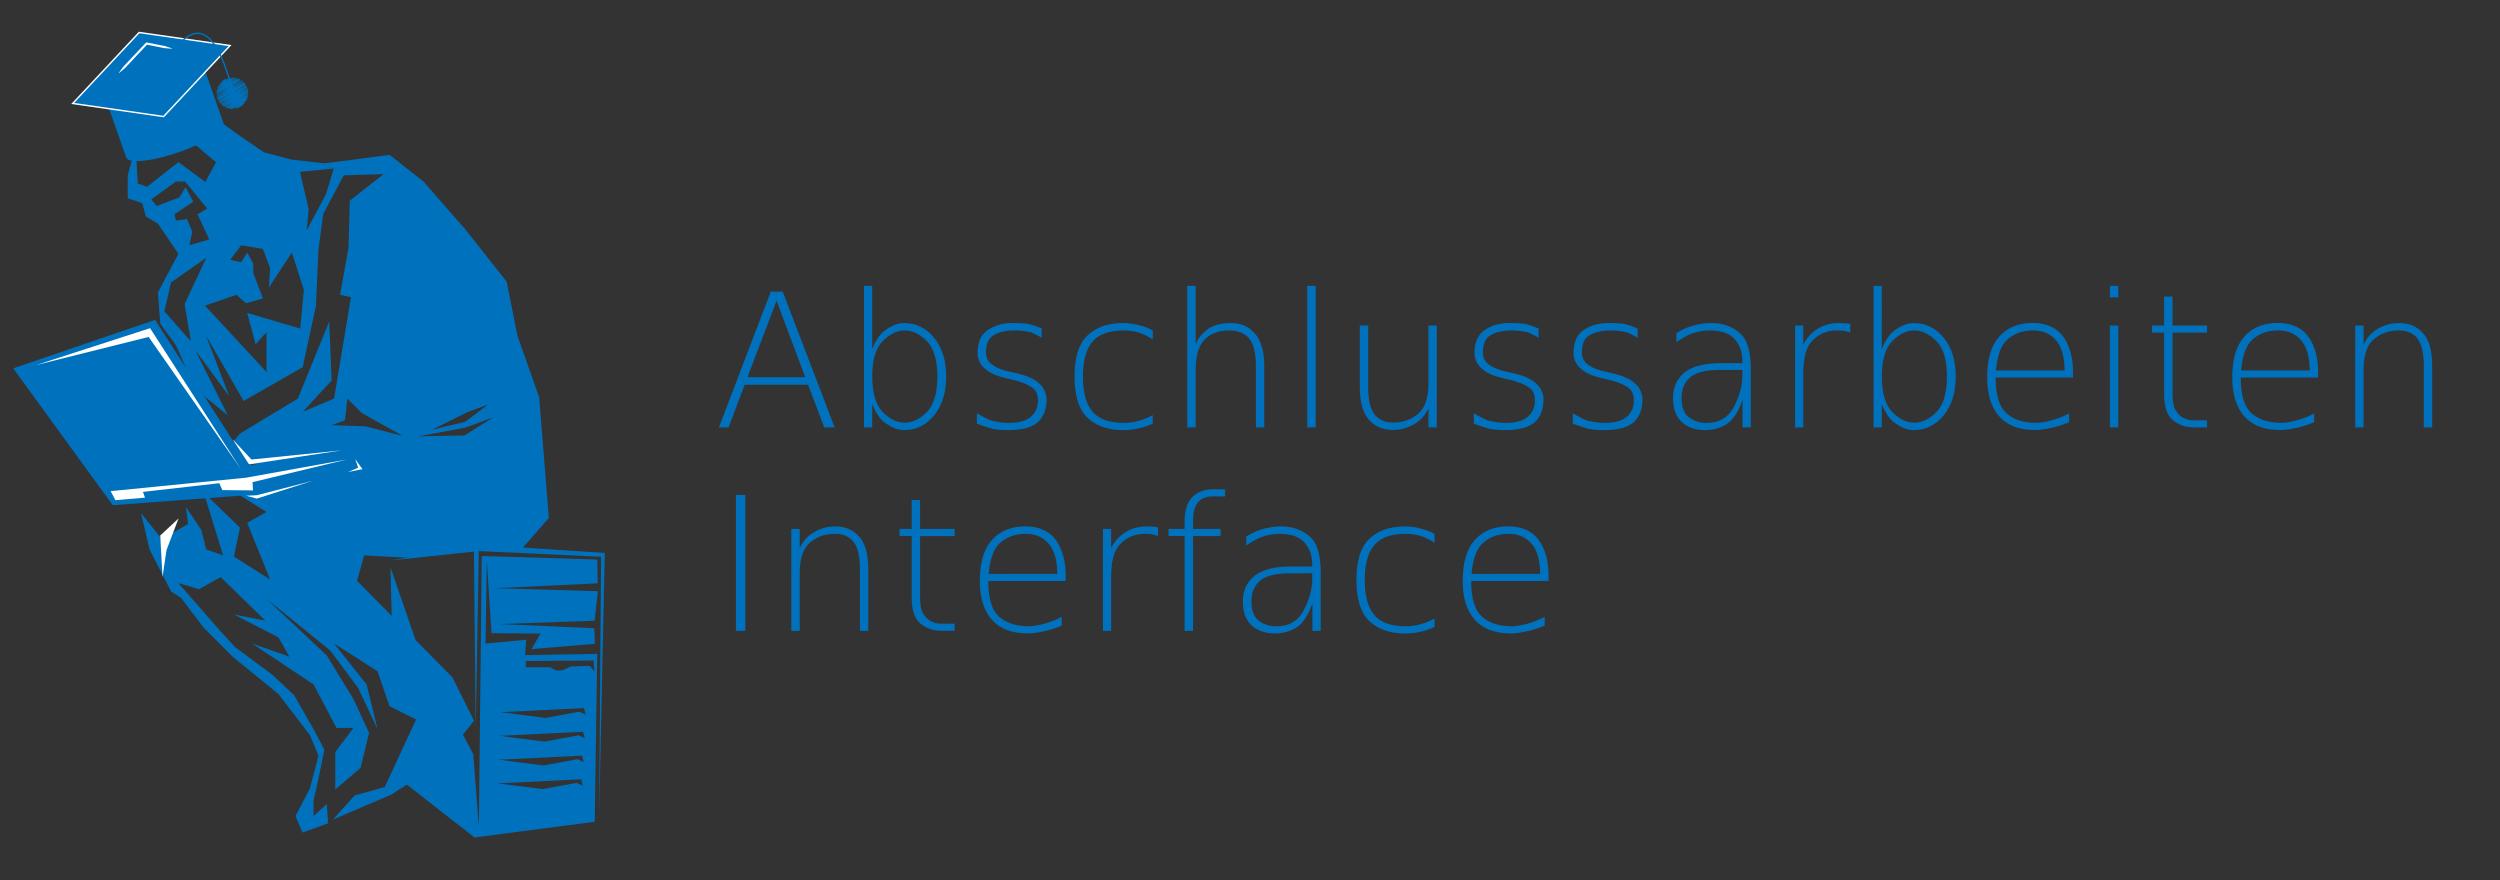 <svg id="Ebene_1" data-name="Ebene 1" xmlns="http://www.w3.org/2000/svg" viewBox="0 0 3445 1213"><rect x="0" y="0" width="3445" height="1213" fill="#333333" stroke="none"/><defs><style>.cls-1,.cls-3,.cls-5{fill:#0071bc;}.cls-1,.cls-2,.cls-3{fill-rule:evenodd;}.cls-2,.cls-4{fill:#fff;}.cls-3{stroke:#fff;stroke-miterlimit:10;stroke-width:2px;}.cls-6{fill:none;stroke:#0071bc;stroke-linecap:round;stroke-linejoin:round;}</style></defs><title>aai_logo</title><path class="cls-1" d="M202.52,257.46l43.36-34.11L283,250.81l14.63-27.27L259.05,191l-24,4.65,20.62-29.92L212.49,188.3l-24.6,29.93,2,34.58,12.64,4.65m220.13,59.85,26.6-49.87,10.64-35.25-46.56,4.66,12,51.2ZM261,337.93l27.27-8-16-34.58,13.3-8-30.6-37.24H242.42l-33.92,24.6,7.32,9.31,31.25-12,8.65-14,10.64,19.95-25.94,17.29,2,8.64,15.29-2L265,319.31Zm2,132.35-8.65-51.21,29.92-63.85-48.54,33.92L226.46,429Zm104.21,42.36V457.77l-15,16.63-11.63-43.23,73.15,21.62,5-53.21L402.16,348l-31.59,48.22,1.67-26.61-10-26.6-29.93-5-15,20,15,3.32,8.32-13.3L349,363v13.3l13.3,34.92L339,417.87l-13.3-11.64-43.23,15C310.16,451.12,365.58,511,367.25,512.64ZM595.56,592l45.22-10.64,31.92-24L644.11,568Zm-40.44,8.78-56.53-31.59-19.95-19.95-3.32,29.92L457,585.79l46.55,1.67Zm21.15.53L640.11,600l39.24-24.61-38.57,14Zm-159.4,546-9.72-22.76,20-38.24,11.64-44.89-11.64-28.27-43.23-56.53L320.69,905l-39.9-39.9L249.2,823.55l-13.3-8.32L206,757l-11.63-49.88,28.56,35.59,36.28-20.62-3.13-23.59,21.42,31.9,6.65,26.6,23.27,8.31-26.6-86.45,49.88,48.21L322.36,767l49.88,31.59-31.59-78.15,26.6-15L314,672.25,355.61,639l-63.18,5,38.24-46.55,79.8-48.21L453.7,442.81,457,524.28,417.12,567.5l43.23-18.28,23.28-139.66-15-3.33,11.64-64.84L482,276.55,528.52,240l-54.87,1.66-28.26,53.21-6.65,49.87-3.33,76.49L417.12,506l-81.46,46.55-51.54-89.78,31.59,83.13-46.56-63.18L314,572.49l-44.89-36.58-26.6-59.85-21.61-29.93-3.33-43.22,28.27-53.21-28.27-41.56-16.63-10-5-18.29-19.95-6.65V241.63l10-36.57,13.31-20,15-13.3,16.62-10,26.6-8.32,33.26,5,36.58,26.6L363.92,210l38.24,10,44.89,5L487,220l49.87-6.65L583.39,250l58.19,66.5,56.53,71.49,15,74.82L743,547.55l13.3,166.26-39.63,45.27-59.56-4.33-91.61,14-63.58-3.4-10,34.92,131.35,133,29.93,59.85-44.9,56.53-68.16,44.89-81.47,34.92,29.93-33.26,41.56-11.63,43.23-93.11-36.58-18.29L520.21,925l-59.86-38.24,44.89,56.53,15,61.52-26.6-56.53L455.36,896.7l-88.11-71.49,83.13,78.14L487,963.21l21.61,46.55L496.93,1058,462,1087.9v-51.54L487,1003.11H463.68l-31.59-59.86L347.3,886.72,398.84,905l-15-26.6-61.51-31.59,43.22,8.32-61.51-59.86-29.93,16.63-28.26-8.31,58.19,66.5L324,891.71,375.56,930l29.93,28.27,26.6,46.55,15,28.27-10,48.21-5,21.61v21.62l18.29-16.63,1.66,26.6Z"/><polyline class="cls-1" points="353.44 681.35 155.35 696.17 18.21 507.57 213.76 440.79 342.69 641.03 485.05 621.71 492.81 644.66 353.44 681.35"/><polyline class="cls-2" points="332.15 646.67 206.78 452.22 49.44 503.15 204.84 464.3 332.15 646.67"/><polyline class="cls-2" points="348.65 675.78 347.98 664.4 478.06 633.13 339.25 658.22 152.45 676.79 159.01 689.22 199.76 685.77 197 677.82 302.22 665.86 306.4 675.36 348.65 675.78"/><polyline class="cls-2" points="246.04 714.43 229.46 757.94 223.94 795.24 220.83 737.91 246.04 714.43"/><polyline class="cls-2" points="346.5 633.21 470.86 620.58 343.17 639.87 320.56 605.28 346.5 633.21"/><polyline class="cls-2" points="339.18 683.09 353.81 687.08 430.96 662.48 353.81 682.43 339.18 683.09"/><polyline class="cls-2" points="489.48 632.55 499.46 646.52 479.51 650.5 493.48 644.52 489.48 632.55"/><path class="cls-1" d="M819.18,925.05l-1.32-14.82-93.15.66v8.56H758l8.56,4.61,8.22-.33,11.85-5.27,25.68-1,6.91,7.58m-67.61,64.29,46.87-8.66,8.56,4-2.3-8.89-114.89,5.6Zm-1.32,32.58,46.88-8.66,8.56,4-2.31-8.89-114.88,5.6Zm-1.31,32.92,46.87-8.66,8.56,4-2.3-8.89-114.89,5.6Zm-1.32,32.59,46.87-8.66,8.56,4-2.3-8.89-114.89,5.6Zm78,35.49,2.59-355.7L659.8,759.44l-4.25,246.07-2.46-245.4L537.27,772.4l125.88-21.67L833.4,762,830,918.33ZM653.82,1154l-110.51-86.33,10.05-6.45,34.71-74.55L542.49,968.5l-4.36-186.6,41.44,120,72.53,137.28,7.77,100.14,4-373.17L823,771.05l.69,32.77L682.3,810.56l141.55,4.11-4.5,40.68-131.28,4.58,130.85,5.76.82,21.4-87.33,7.41,12.34-21.4-67.38-.62-6.58-99.78L669.1,886.8,725,881.56l-1.35,21.17L823,901.08l-3.45,231.34Z"/><path class="cls-1" d="M146.48,139,173.9,217c3.15,8.95,35.72,5.65,72.75-7.36s64.51-30.81,61.37-39.75L280.6,91.86Z"/><polygon class="cls-3" points="316.98 62.8 225.44 160.59 100.17 142.58 191.7 44.78 316.98 62.8"/><path class="cls-4" d="M238.2,67.11c-3.11-.13-6.2-.32-9.29-.58l-2.31-.18a19.19,19.19,0,0,1-2.26-.44L219.81,65l-18.1-3.55L203.1,61,183.61,81.75l-9.74,10.36c-.41.42-.8.87-1.19,1.32a15.07,15.07,0,0,1-1.34,1.18l-2.73,2.31c-1.84,1.53-3.69,3-5.57,4.52,1.36-2,2.75-3.91,4.17-5.84l2.13-2.87a15.06,15.06,0,0,1,1.1-1.4c.42-.42.84-.84,1.24-1.28l9.75-10.36L200.91,59l.57-.6.81.16,18.1,3.55,4.53.89a17.71,17.71,0,0,1,2.26.45l2.21.7C232.34,65.06,235.28,66.05,238.2,67.11Z"/><path class="cls-5" d="M320.6,129.26c-13-51-27.38-77.8-43.94-81.89-8.91-2.21-18.69,2.5-29.07,14L246.11,60c10.9-12.08,21.35-17,31-14.59,17.34,4.28,32.19,31.54,45.4,83.33Z"/><polyline class="cls-6" points="306.85 111.7 312.09 108.68 303.15 115.55 317.56 107.23 301.07 118.83 321.39 107.1 300.25 120.78 323.6 107.3 299.5 123.03 325.88 107.81 298.98 125.37 328.08 108.57 298.87 126.83 329.52 109.13 298.78 128.23 330.7 109.81 298.89 130.35 332.55 110.92 299.13 132.47 334.19 112.23 299.57 134.12 335.45 113.4 300.03 135.76 336.59 114.65 300.44 136.69 337.27 115.42 300.89 137.69 337.87 116.34 301.77 139.4 338.93 117.95 302.41 140.38 339.44 119 303.22 141.62 340.04 120.36 304.27 142.78 340.6 121.8 305.4 144.03 341.04 123.45 306.4 144.85 341.36 124.67 307.7 145.91 341.54 126.37 308.69 146.56 341.65 127.53 310.32 147.5 341.63 129.43 312.1 148.31 341.51 131.33 313.54 148.87 341.19 132.91 315.33 149.34 340.81 134.64 317.12 149.74 340.11 136.47 319.1 149.88 339.36 138.18 323.15 149.72 337.13 141.66 326.94 148.86 334.4 144.56"/><path class="cls-5" d="M1062.13,401.79h16.43L1150.16,589h-14.29l-22.33-58.81h-87.4L1003.94,589H990.65Zm8,12.67L1030,519.8h79.63Z"/><path class="cls-5" d="M1201.89,480.67q7.89-18.3,17.18-25.08,14.16-10.41,26.71-10.41,24.95,0,41.51,20.32t16.55,53.42q0,33.11-16.55,53.42t-41.51,20.32q-12.54,0-26.71-10.41-9.28-6.78-17.18-25.08V589H1190.6V393.89h11.29Zm89.78,38.25q0-34.23-14.54-48.91t-30.47-14.67q-15.69,0-30.23,14.67T1202,518.92q0,34.23,14.42,48.91t30.23,14.67q16,0,30.47-14.67T1291.67,518.92Z"/><path class="cls-5" d="M1435.45,452.71v12.66q-12.17-6.76-15.18-7.52a107.43,107.43,0,0,0-21.82-2.51q-19.82,0-31.1,7.9-8.65,6.52-8.65,22.32,0,10.67,8.15,16.68,8.65,6.52,24.71,10l7.9,1.76q19.93,4.4,30.22,12.42,11.91,9.15,12.54,23.82,0,19.93-11.79,31.23-12.54,11.16-40.38,11.16-15.55,0-23.58-2.13-9.65-2.76-20.31-6.65V569.46q15.3,8.77,19.81,10a96.2,96.2,0,0,0,24.58,3.26q20.33,0,30-8.4T1430.3,552q0-11.53-6.52-16.81-9.4-7.51-30-12.29l-8-1.88q-17.68-4.14-27-11.66-11.67-9.4-11.67-22.82,0-22.08,14-31.73t34.48-9.66q17.43,0,24.08,1.88A117.31,117.31,0,0,1,1435.45,452.71Z"/><path class="cls-5" d="M1588.5,455.34v12.29q-10.41-6.39-17.18-8.65a74.82,74.82,0,0,0-22.32-3.64q-30.36,0-43.52,15.55t-13.17,48q0,32.73,13.17,48.28T1549,582.75a72.64,72.64,0,0,0,19.81-2.76,87.16,87.16,0,0,0,19.69-8v11.66a95.52,95.52,0,0,1-19.94,6.77,97.2,97.2,0,0,1-20.57,2.26q-30.84,0-49-16.68t-18.18-57.06q0-40.26,18.18-57.06t49-16.68a86.36,86.36,0,0,1,21.32,2.89A74.3,74.3,0,0,1,1588.5,455.34Z"/><path class="cls-5" d="M1742.17,504.25V589h-11.53V505q0-27.09-9.16-38.37t-27.71-11.29q-21.32,0-33.73,12.54t-12.42,41.76V589h-11.54V393.89h11.54v80.64q4-10.78,14.3-19.19,12.28-10.15,34.61-10.16,20.82,0,33.23,14.93T1742.17,504.25Z"/><path class="cls-5" d="M1801.43,393.89H1813V589h-11.53Z"/><path class="cls-5" d="M1873.84,533.34V448.57h11.54v84q0,27.35,8.78,38.5T1920,582.25q19.93,0,34.11-12T1968.4,528V448.57h11.53V589H1968.4V562.69q-6.15,12.78-16.18,19.56a56.61,56.61,0,0,1-32.73,10.16q-20.82,0-33.23-14.17T1873.84,533.34Z"/><path class="cls-5" d="M2120.19,452.71v12.66q-12.17-6.76-15.17-7.52a107.52,107.52,0,0,0-21.82-2.51q-19.82,0-31.1,7.9-8.65,6.52-8.65,22.32,0,10.67,8.15,16.68,8.66,6.52,24.7,10l7.9,1.76q20,4.4,30.22,12.42,11.92,9.15,12.54,23.82,0,19.93-11.78,31.23-12.54,11.16-40.38,11.16-15.56,0-23.58-2.13-9.66-2.76-20.31-6.65V569.46q15.3,8.77,19.81,10a96.2,96.2,0,0,0,24.58,3.26q20.31,0,30-8.4t9.78-22.32q0-11.53-6.52-16.81-9.41-7.51-30-12.29l-8-1.88q-17.67-4.14-27-11.66-11.65-9.4-11.66-22.82,0-22.08,14-31.73t34.48-9.66q17.43,0,24.08,1.88A117.17,117.17,0,0,1,2120.19,452.71Z"/><path class="cls-5" d="M2256.57,452.71v12.66q-12.17-6.76-15.18-7.52a107.43,107.43,0,0,0-21.82-2.51q-19.82,0-31.1,7.9-8.66,6.52-8.65,22.32,0,10.67,8.15,16.68,8.66,6.52,24.7,10l7.9,1.76q19.95,4.4,30.23,12.42,11.91,9.15,12.54,23.82,0,19.93-11.79,31.23-12.54,11.16-40.38,11.16-15.55,0-23.58-2.13-9.65-2.76-20.31-6.65V569.46q15.3,8.77,19.81,10a96.2,96.2,0,0,0,24.58,3.26q20.31,0,30-8.4t9.78-22.32q0-11.53-6.52-16.81-9.41-7.51-30-12.29l-8-1.88q-17.68-4.14-27-11.66-11.66-9.4-11.66-22.82,0-22.08,14-31.73t34.48-9.66q17.43,0,24.08,1.88A117.81,117.81,0,0,1,2256.57,452.71Z"/><path class="cls-5" d="M2412.63,508.89V589h-11.42V550.9q-9.64,28-25.58,35.61a57.27,57.27,0,0,1-25.2,6.15q-21,0-33-11.16t-12-33.11q0-21.82,15.67-34.86t51.29-13.17H2401V498.1q0-18.68-10.66-30.72t-34.86-12a72.32,72.32,0,0,0-24.58,4.52q-8,2.88-20.81,11.66V459.1a88.9,88.9,0,0,1,20.81-9.78,95.31,95.31,0,0,1,27-4.14q24.84,0,40.89,15.05Q2412.63,473.15,2412.63,508.89Zm-43,.88q-27.84,0-40.13,9.9t-12.29,29q0,18.55,10.16,26.34t24.08,7.77q26.34,0,37.87-22.32t11.66-42v-8.65Z"/><path class="cls-5" d="M2549.63,458.48a32,32,0,0,0-7.53-2.39,64,64,0,0,0-10.78-.75q-21.33,0-35.37,15.8-11,12.8-11,43.89v74h-11.29V448.57h11.29V474.9a54.42,54.42,0,0,1,15.8-19.06q14-10.65,33.1-10.66a84.24,84.24,0,0,1,8.53.38,29.74,29.74,0,0,1,7.28.88Z"/><path class="cls-5" d="M2593.07,480.67q7.91-18.3,17.18-25.08,14.17-10.41,26.72-10.41,24.95,0,41.5,20.32T2695,518.92q0,33.11-16.56,53.42T2637,592.66q-12.55,0-26.72-10.41-9.27-6.78-17.18-25.08V589h-11.28V393.89h11.28Zm89.79,38.25q0-34.23-14.54-48.91t-30.48-14.67q-15.68,0-30.22,14.67t-14.42,48.91q0,34.23,14.42,48.91t30.22,14.67q16,0,30.48-14.67T2682.86,518.92Z"/><path class="cls-5" d="M2856.6,513v7.27H2750q0,33.86,13.17,47.4,14.55,15,43.26,15,7.53,0,19.94-3.26a113.91,113.91,0,0,0,24.83-9.78v12.16a138.42,138.42,0,0,1-25.45,8q-13.05,2.76-20.7,2.76-32.47,0-48.9-17.56-17.8-18.69-17.81-54.8,0-37.5,16.3-55.93,16.68-19.19,46.4-19.19,27.59,0,41.63,18.19Q2856.6,482.43,2856.6,513Zm-11.66-2.51q0-29.59-13.29-43.14-11.16-12-30.35-12-20.94,0-35.11,12.54-13.05,11.67-15.68,42.64Z"/><path class="cls-5" d="M2907.45,393.89H2919V409.7h-11.54Zm0,54.68H2919V589h-11.54Z"/><path class="cls-5" d="M2993.79,408.69v39.88h47.53v9.78h-47.53v84.4q0,16.05,4.14,22.44,8.52,14.05,24.83,14h18.56V589h-17.93q-17.19,0-29.22-10t-12-36.24v-84.4h-16.81v-9.78h16.81V408.69Z"/><path class="cls-5" d="M3194.37,513v7.27H3087.78q0,33.86,13.16,47.4,14.55,15,43.27,15,7.51,0,19.94-3.26a114.3,114.3,0,0,0,24.83-9.78v12.16a138.76,138.76,0,0,1-25.46,8q-13,2.76-20.69,2.76-32.49,0-48.91-17.56-17.8-18.69-17.81-54.8,0-37.5,16.31-55.93,16.66-19.19,46.4-19.19,27.58,0,41.63,18.19Q3194.37,482.43,3194.37,513Zm-11.66-2.51q0-29.59-13.3-43.14-11.16-12-30.34-12-21,0-35.12,12.54-13,11.67-15.67,42.64Z"/><path class="cls-5" d="M3351.56,504.25V589H3340V505q0-27.33-8.78-38.5t-25.83-11.16q-19.93,0-34.11,12T3257,509.64V589h-11.53V448.57H3257V474.9q6.15-12.78,16.18-19.56a56.58,56.58,0,0,1,32.73-10.16q20.82,0,33.23,14.17T3351.56,504.25Z"/><path class="cls-5" d="M1014.1,682.07h13V869.3h-13Z"/><path class="cls-5" d="M1196.5,784.53V869.3H1185v-84q0-27.35-8.78-38.5t-25.83-11.16q-19.95,0-34.11,12t-14.3,42.26V869.3h-11.53V728.85h11.53v26.33q6.15-12.79,16.18-19.56a56.56,56.56,0,0,1,32.73-10.16q20.82,0,33.23,14.17T1196.5,784.53Z"/><path class="cls-5" d="M1267.91,689v39.88h47.53v9.78h-47.53V823q0,16.07,4.14,22.45,8.52,14,24.83,14h18.56v9.78H1297.5q-17.18,0-29.21-10t-12-36.25V738.63h-16.81v-9.78h16.81V689Z"/><path class="cls-5" d="M1468.49,793.3v7.28H1361.9q0,33.85,13.16,47.4,14.55,15,43.27,15,7.51,0,19.94-3.26a115,115,0,0,0,24.82-9.78v12.16a138.42,138.42,0,0,1-25.45,8q-13,2.75-20.69,2.75-32.49,0-48.91-17.55-17.8-18.69-17.81-54.8,0-37.5,16.31-55.93,16.67-19.18,46.39-19.19,27.6,0,41.64,18.18Q1468.49,762.71,1468.49,793.3Zm-11.66-2.5q0-29.59-13.3-43.14-11.16-12-30.34-12-21,0-35.12,12.54-13,11.65-15.67,42.64Z"/><path class="cls-5" d="M1595.83,738.75a32.13,32.13,0,0,0-7.52-2.38,64.14,64.14,0,0,0-10.79-.75q-21.32,0-35.36,15.8-11,12.8-11,43.89v74h-11.28V728.85h11.28v26.33a54.52,54.52,0,0,1,15.8-19.06Q1561,725.47,1580,725.46a84.38,84.38,0,0,1,8.53.38,29.6,29.6,0,0,1,7.27.88Z"/><path class="cls-5" d="M1688.19,674.17V684h-16.31q-12.78,0-19.56,6.65-8.28,8.16-8.28,25.83v12.42h37.88v9.78H1644V869.3h-11.66V738.63h-22.07v-9.78h22.07v-9.78q0-23.46,10.66-34.11t29.09-10.79Z"/><path class="cls-5" d="M1819.92,789.17V869.3h-11.41V831.18q-9.66,28-25.58,35.61a57.47,57.47,0,0,1-25.21,6.14q-20.94,0-33-11.16t-12-33.1q0-21.82,15.68-34.86t51.29-13.17h28.59v-2.26q0-18.69-10.66-30.72t-34.86-12a72.25,72.25,0,0,0-24.58,4.51q-8,2.89-20.82,11.67V739.38a88.15,88.15,0,0,1,20.82-9.78,95.26,95.26,0,0,1,27-4.14q24.83,0,40.88,15Q1819.92,753.43,1819.92,789.17Zm-43,.87q-27.84,0-40.13,9.91t-12.29,29q0,18.55,10.16,26.33t24.07,7.78q26.34,0,37.87-22.32t11.67-42V790Z"/><path class="cls-5" d="M1976.86,735.62v12.29q-10.41-6.4-17.18-8.65a74.82,74.82,0,0,0-22.32-3.64q-30.36,0-43.52,15.55t-13.17,48q0,32.73,13.17,48.28T1937.36,863a72.64,72.64,0,0,0,19.81-2.76,87.21,87.21,0,0,0,19.69-8v11.67a95.52,95.52,0,0,1-19.94,6.77,97.11,97.11,0,0,1-20.57,2.25q-30.84,0-49-16.67t-18.18-57.06q0-40.26,18.18-57.06t49-16.68a85.89,85.89,0,0,1,21.32,2.89A74.16,74.16,0,0,1,1976.86,735.62Z"/><path class="cls-5" d="M2133.92,793.3v7.28H2027.33q0,33.85,13.17,47.4,14.53,15,43.26,15,7.53,0,19.94-3.26a114.92,114.92,0,0,0,24.83-9.78v12.16a138.52,138.52,0,0,1-25.46,8q-13,2.75-20.69,2.75-32.48,0-48.91-17.55-17.81-18.69-17.8-54.8,0-37.5,16.3-55.93,16.68-19.18,46.4-19.19,27.59,0,41.63,18.18Q2133.92,762.71,2133.92,793.3Zm-11.66-2.5q0-29.59-13.29-43.14-11.16-12-30.35-12-20.94,0-35.11,12.54-13,11.65-15.68,42.64Z"/></svg>